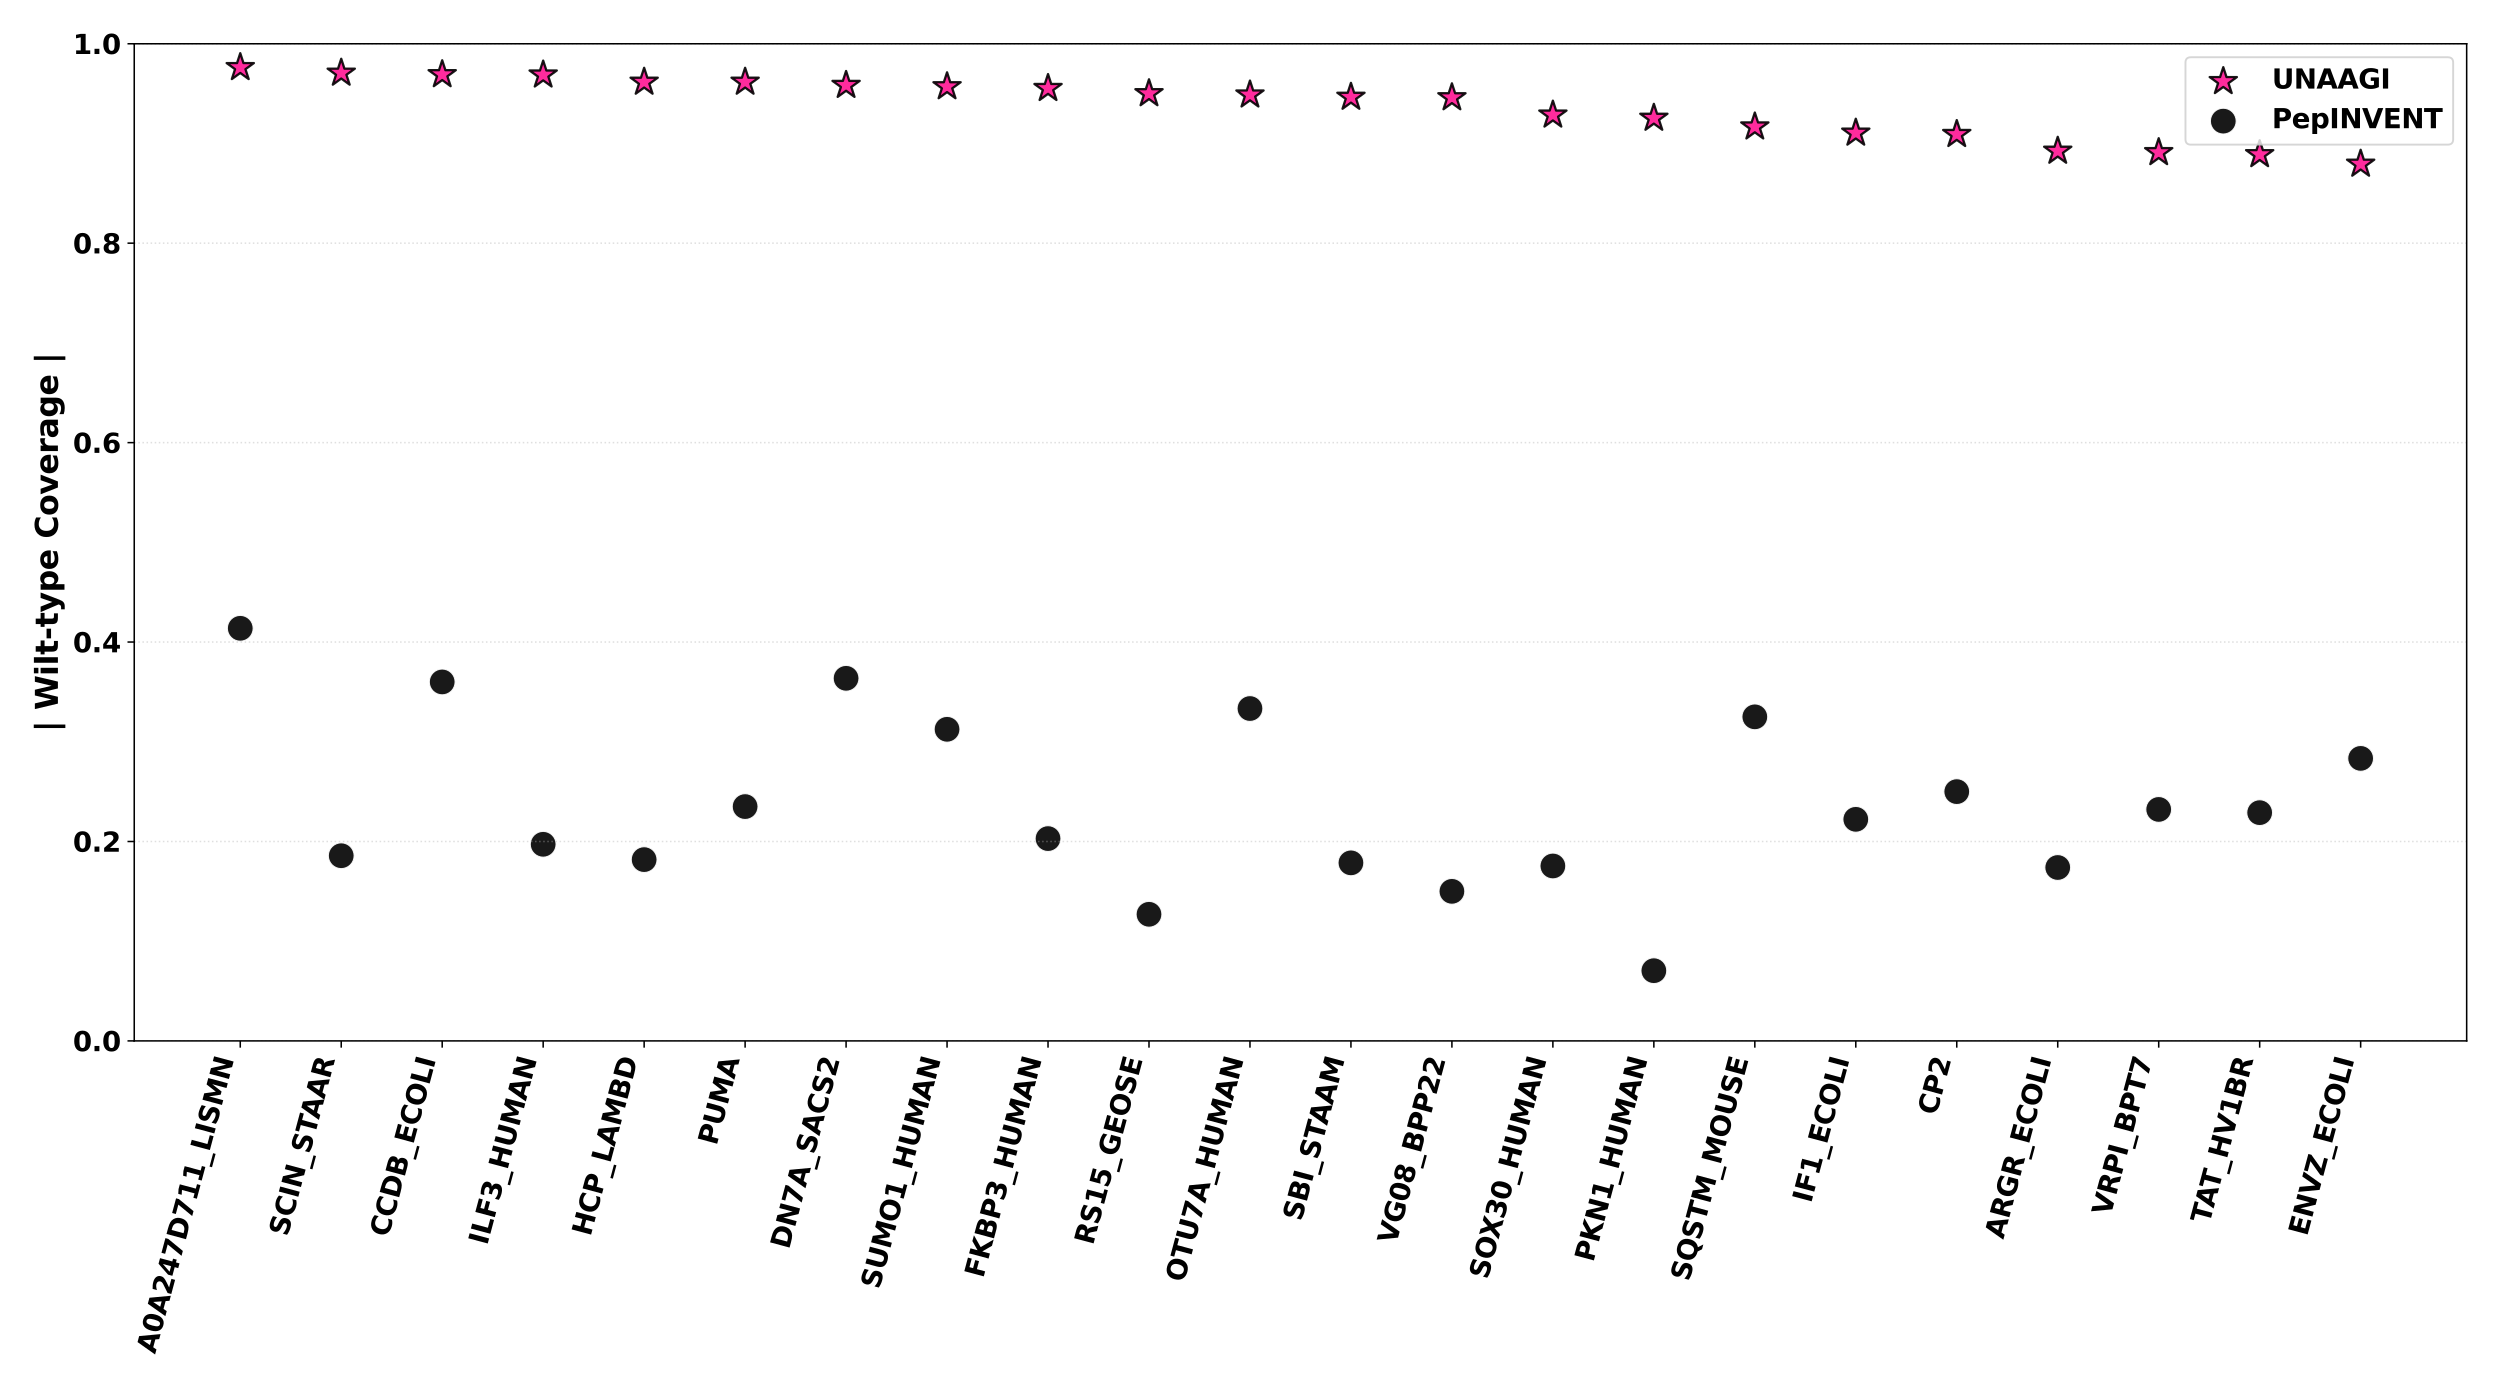 <?xml version="1.0" encoding="utf-8" standalone="no"?>
<!DOCTYPE svg PUBLIC "-//W3C//DTD SVG 1.1//EN"
  "http://www.w3.org/Graphics/SVG/1.1/DTD/svg11.dtd">
<svg xmlns:xlink="http://www.w3.org/1999/xlink" width="1296pt" height="720pt" viewBox="0 0 1296 720" xmlns="http://www.w3.org/2000/svg" version="1.1">
 <defs>
  <style type="text/css">*{stroke-linejoin: round; stroke-linecap: butt}</style>
 </defs>
 <g id="figure_1">
  <g id="patch_1">
   <path d="M 0 720 
L 1296 720 
L 1296 0 
L 0 0 
z
" style="fill: #ffffff"/>
  </g>
  <g id="axes_1">
   <g id="patch_2">
    <path d="M 69.59 539.611 
L 1278.72 539.611 
L 1278.72 22.68 
L 69.59 22.68 
z
" style="fill: #ffffff"/>
   </g>
   <g id="PathCollection_1">
    <defs>
     <path id="m37622f4ada" d="M 0 -7.416 
L -1.665 -2.292 
L -7.053 -2.292 
L -2.694 0.875 
L -4.359 6 
L -0 2.833 
L 4.359 6 
L 2.694 0.875 
L 7.053 -2.292 
L 1.665 -2.292 
z
" style="stroke: #000000; stroke-opacity: 0.9; stroke-width: 1.2"/>
    </defs>
    <g clip-path="url(#p7a9b961010)">
     <use xlink:href="#m37622f4ada" x="124.55" y="34.988" style="fill: #ff1493; fill-opacity: 0.9; stroke: #000000; stroke-opacity: 0.9; stroke-width: 1.2"/>
     <use xlink:href="#m37622f4ada" x="176.894" y="37.884" style="fill: #ff1493; fill-opacity: 0.9; stroke: #000000; stroke-opacity: 0.9; stroke-width: 1.2"/>
     <use xlink:href="#m37622f4ada" x="229.237" y="38.668" style="fill: #ff1493; fill-opacity: 0.9; stroke: #000000; stroke-opacity: 0.9; stroke-width: 1.2"/>
     <use xlink:href="#m37622f4ada" x="281.58" y="38.834" style="fill: #ff1493; fill-opacity: 0.9; stroke: #000000; stroke-opacity: 0.9; stroke-width: 1.2"/>
     <use xlink:href="#m37622f4ada" x="333.924" y="42.562" style="fill: #ff1493; fill-opacity: 0.9; stroke: #000000; stroke-opacity: 0.9; stroke-width: 1.2"/>
     <use xlink:href="#m37622f4ada" x="386.267" y="42.562" style="fill: #ff1493; fill-opacity: 0.9; stroke: #000000; stroke-opacity: 0.9; stroke-width: 1.2"/>
     <use xlink:href="#m37622f4ada" x="438.61" y="44.219" style="fill: #ff1493; fill-opacity: 0.9; stroke: #000000; stroke-opacity: 0.9; stroke-width: 1.2"/>
     <use xlink:href="#m37622f4ada" x="490.953" y="44.914" style="fill: #ff1493; fill-opacity: 0.9; stroke: #000000; stroke-opacity: 0.9; stroke-width: 1.2"/>
     <use xlink:href="#m37622f4ada" x="543.297" y="45.826" style="fill: #ff1493; fill-opacity: 0.9; stroke: #000000; stroke-opacity: 0.9; stroke-width: 1.2"/>
     <use xlink:href="#m37622f4ada" x="595.64" y="48.527" style="fill: #ff1493; fill-opacity: 0.9; stroke: #000000; stroke-opacity: 0.9; stroke-width: 1.2"/>
     <use xlink:href="#m37622f4ada" x="647.983" y="49.189" style="fill: #ff1493; fill-opacity: 0.9; stroke: #000000; stroke-opacity: 0.9; stroke-width: 1.2"/>
     <use xlink:href="#m37622f4ada" x="700.327" y="50.373" style="fill: #ff1493; fill-opacity: 0.9; stroke: #000000; stroke-opacity: 0.9; stroke-width: 1.2"/>
     <use xlink:href="#m37622f4ada" x="752.67" y="50.622" style="fill: #ff1493; fill-opacity: 0.9; stroke: #000000; stroke-opacity: 0.9; stroke-width: 1.2"/>
     <use xlink:href="#m37622f4ada" x="805.013" y="59.604" style="fill: #ff1493; fill-opacity: 0.9; stroke: #000000; stroke-opacity: 0.9; stroke-width: 1.2"/>
     <use xlink:href="#m37622f4ada" x="857.357" y="61.257" style="fill: #ff1493; fill-opacity: 0.9; stroke: #000000; stroke-opacity: 0.9; stroke-width: 1.2"/>
     <use xlink:href="#m37622f4ada" x="909.7" y="65.758" style="fill: #ff1493; fill-opacity: 0.9; stroke: #000000; stroke-opacity: 0.9; stroke-width: 1.2"/>
     <use xlink:href="#m37622f4ada" x="962.043" y="68.972" style="fill: #ff1493; fill-opacity: 0.9; stroke: #000000; stroke-opacity: 0.9; stroke-width: 1.2"/>
     <use xlink:href="#m37622f4ada" x="1014.386" y="69.674" style="fill: #ff1493; fill-opacity: 0.9; stroke: #000000; stroke-opacity: 0.9; stroke-width: 1.2"/>
     <use xlink:href="#m37622f4ada" x="1066.73" y="78.35" style="fill: #ff1493; fill-opacity: 0.9; stroke: #000000; stroke-opacity: 0.9; stroke-width: 1.2"/>
     <use xlink:href="#m37622f4ada" x="1119.073" y="79.073" style="fill: #ff1493; fill-opacity: 0.9; stroke: #000000; stroke-opacity: 0.9; stroke-width: 1.2"/>
     <use xlink:href="#m37622f4ada" x="1171.416" y="80.117" style="fill: #ff1493; fill-opacity: 0.9; stroke: #000000; stroke-opacity: 0.9; stroke-width: 1.2"/>
     <use xlink:href="#m37622f4ada" x="1223.76" y="85.068" style="fill: #ff1493; fill-opacity: 0.9; stroke: #000000; stroke-opacity: 0.9; stroke-width: 1.2"/>
    </g>
   </g>
   <g id="PathCollection_2">
    <defs>
     <path id="ma8bb6b77d0" d="M 0 6.708 
C 1.779 6.708 3.485 6.001 4.743 4.743 
C 6.001 3.485 6.708 1.779 6.708 0 
C 6.708 -1.779 6.001 -3.485 4.743 -4.743 
C 3.485 -6.001 1.779 -6.708 0 -6.708 
C -1.779 -6.708 -3.485 -6.001 -4.743 -4.743 
C -6.001 -3.485 -6.708 -1.779 -6.708 0 
C -6.708 1.779 -6.001 3.485 -4.743 4.743 
C -3.485 6.001 -1.779 6.708 0 6.708 
z
" style="stroke: #ffffff; stroke-opacity: 0.9; stroke-width: 0.6"/>
    </defs>
    <g clip-path="url(#p7a9b961010)">
     <use xlink:href="#ma8bb6b77d0" x="124.55" y="325.709" style="fill-opacity: 0.9; stroke: #ffffff; stroke-opacity: 0.9; stroke-width: 0.6"/>
     <use xlink:href="#ma8bb6b77d0" x="176.894" y="443.61" style="fill-opacity: 0.9; stroke: #ffffff; stroke-opacity: 0.9; stroke-width: 0.6"/>
     <use xlink:href="#ma8bb6b77d0" x="229.237" y="353.516" style="fill-opacity: 0.9; stroke: #ffffff; stroke-opacity: 0.9; stroke-width: 0.6"/>
     <use xlink:href="#ma8bb6b77d0" x="281.58" y="437.681" style="fill-opacity: 0.9; stroke: #ffffff; stroke-opacity: 0.9; stroke-width: 0.6"/>
     <use xlink:href="#ma8bb6b77d0" x="333.924" y="445.624" style="fill-opacity: 0.9; stroke: #ffffff; stroke-opacity: 0.9; stroke-width: 0.6"/>
     <use xlink:href="#ma8bb6b77d0" x="386.267" y="418.132" style="fill-opacity: 0.9; stroke: #ffffff; stroke-opacity: 0.9; stroke-width: 0.6"/>
     <use xlink:href="#ma8bb6b77d0" x="438.61" y="351.636" style="fill-opacity: 0.9; stroke: #ffffff; stroke-opacity: 0.9; stroke-width: 0.6"/>
     <use xlink:href="#ma8bb6b77d0" x="490.953" y="378.07" style="fill-opacity: 0.9; stroke: #ffffff; stroke-opacity: 0.9; stroke-width: 0.6"/>
     <use xlink:href="#ma8bb6b77d0" x="543.297" y="434.727" style="fill-opacity: 0.9; stroke: #ffffff; stroke-opacity: 0.9; stroke-width: 0.6"/>
     <use xlink:href="#ma8bb6b77d0" x="595.64" y="473.969" style="fill-opacity: 0.9; stroke: #ffffff; stroke-opacity: 0.9; stroke-width: 0.6"/>
     <use xlink:href="#ma8bb6b77d0" x="647.983" y="367.301" style="fill-opacity: 0.9; stroke: #ffffff; stroke-opacity: 0.9; stroke-width: 0.6"/>
     <use xlink:href="#ma8bb6b77d0" x="700.327" y="447.302" style="fill-opacity: 0.9; stroke: #ffffff; stroke-opacity: 0.9; stroke-width: 0.6"/>
     <use xlink:href="#ma8bb6b77d0" x="752.67" y="462.072" style="fill-opacity: 0.9; stroke: #ffffff; stroke-opacity: 0.9; stroke-width: 0.6"/>
     <use xlink:href="#ma8bb6b77d0" x="805.013" y="448.922" style="fill-opacity: 0.9; stroke: #ffffff; stroke-opacity: 0.9; stroke-width: 0.6"/>
     <use xlink:href="#ma8bb6b77d0" x="857.357" y="503.208" style="fill-opacity: 0.9; stroke: #ffffff; stroke-opacity: 0.9; stroke-width: 0.6"/>
     <use xlink:href="#ma8bb6b77d0" x="909.7" y="371.609" style="fill-opacity: 0.9; stroke: #ffffff; stroke-opacity: 0.9; stroke-width: 0.6"/>
     <use xlink:href="#ma8bb6b77d0" x="962.043" y="424.738" style="fill-opacity: 0.9; stroke: #ffffff; stroke-opacity: 0.9; stroke-width: 0.6"/>
     <use xlink:href="#ma8bb6b77d0" x="1014.386" y="410.379" style="fill-opacity: 0.9; stroke: #ffffff; stroke-opacity: 0.9; stroke-width: 0.6"/>
     <use xlink:href="#ma8bb6b77d0" x="1066.73" y="449.71" style="fill-opacity: 0.9; stroke: #ffffff; stroke-opacity: 0.9; stroke-width: 0.6"/>
     <use xlink:href="#ma8bb6b77d0" x="1119.073" y="419.609" style="fill-opacity: 0.9; stroke: #ffffff; stroke-opacity: 0.9; stroke-width: 0.6"/>
     <use xlink:href="#ma8bb6b77d0" x="1171.416" y="421.278" style="fill-opacity: 0.9; stroke: #ffffff; stroke-opacity: 0.9; stroke-width: 0.6"/>
     <use xlink:href="#ma8bb6b77d0" x="1223.76" y="393.147" style="fill-opacity: 0.9; stroke: #ffffff; stroke-opacity: 0.9; stroke-width: 0.6"/>
    </g>
   </g>
   <g id="matplotlib.axis_1">
    <g id="xtick_1">
     <g id="line2d_1">
      <defs>
       <path id="m81fc57ce80" d="M 0 0 
L 0 3.5 
" style="stroke: #000000; stroke-width: 0.8"/>
      </defs>
      <g>
       <use xlink:href="#m81fc57ce80" x="124.55" y="539.611" style="stroke: #000000; stroke-width: 0.8"/>
      </g>
     </g>
     <g id="text_1">
      <!-- A0A247D711_LISMN -->
      <g transform="translate(80.381 702.243) rotate(-75) scale(0.14 -0.14)">
       <defs>
        <path id="DejaVuSans-Bold-41" d="M 3419 850 
L 1538 850 
L 1241 0 
L 31 0 
L 1759 4666 
L 3194 4666 
L 4922 0 
L 3713 0 
L 3419 850 
z
M 1838 1716 
L 3116 1716 
L 2478 3572 
L 1838 1716 
z
" transform="scale(0.016)"/>
        <path id="DejaVuSans-Bold-30" d="M 2944 2338 
Q 2944 3213 2780 3570 
Q 2616 3928 2228 3928 
Q 1841 3928 1675 3570 
Q 1509 3213 1509 2338 
Q 1509 1453 1675 1090 
Q 1841 728 2228 728 
Q 2613 728 2778 1090 
Q 2944 1453 2944 2338 
z
M 4147 2328 
Q 4147 1169 3647 539 
Q 3147 -91 2228 -91 
Q 1306 -91 806 539 
Q 306 1169 306 2328 
Q 306 3491 806 4120 
Q 1306 4750 2228 4750 
Q 3147 4750 3647 4120 
Q 4147 3491 4147 2328 
z
" transform="scale(0.016)"/>
        <path id="DejaVuSans-Bold-32" d="M 1844 884 
L 3897 884 
L 3897 0 
L 506 0 
L 506 884 
L 2209 2388 
Q 2438 2594 2547 2791 
Q 2656 2988 2656 3200 
Q 2656 3528 2436 3728 
Q 2216 3928 1850 3928 
Q 1569 3928 1234 3808 
Q 900 3688 519 3450 
L 519 4475 
Q 925 4609 1322 4679 
Q 1719 4750 2100 4750 
Q 2938 4750 3402 4381 
Q 3866 4013 3866 3353 
Q 3866 2972 3669 2642 
Q 3472 2313 2841 1759 
L 1844 884 
z
" transform="scale(0.016)"/>
        <path id="DejaVuSans-Bold-34" d="M 2356 3675 
L 1038 1722 
L 2356 1722 
L 2356 3675 
z
M 2156 4666 
L 3494 4666 
L 3494 1722 
L 4159 1722 
L 4159 850 
L 3494 850 
L 3494 0 
L 2356 0 
L 2356 850 
L 288 850 
L 288 1881 
L 2156 4666 
z
" transform="scale(0.016)"/>
        <path id="DejaVuSans-Bold-37" d="M 428 4666 
L 3944 4666 
L 3944 3988 
L 2125 0 
L 953 0 
L 2675 3781 
L 428 3781 
L 428 4666 
z
" transform="scale(0.016)"/>
        <path id="DejaVuSans-Bold-44" d="M 1791 3756 
L 1791 909 
L 2222 909 
Q 2959 909 3348 1275 
Q 3738 1641 3738 2338 
Q 3738 3031 3350 3393 
Q 2963 3756 2222 3756 
L 1791 3756 
z
M 588 4666 
L 1856 4666 
Q 2919 4666 3439 4514 
Q 3959 4363 4331 4000 
Q 4659 3684 4818 3271 
Q 4978 2859 4978 2338 
Q 4978 1809 4818 1395 
Q 4659 981 4331 666 
Q 3956 303 3431 151 
Q 2906 0 1856 0 
L 588 0 
L 588 4666 
z
" transform="scale(0.016)"/>
        <path id="DejaVuSans-Bold-31" d="M 750 831 
L 1813 831 
L 1813 3847 
L 722 3622 
L 722 4441 
L 1806 4666 
L 2950 4666 
L 2950 831 
L 4013 831 
L 4013 0 
L 750 0 
L 750 831 
z
" transform="scale(0.016)"/>
        <path id="DejaVuSans-Bold-5f" d="M 3200 -916 
L 3200 -1509 
L 0 -1509 
L 0 -916 
L 3200 -916 
z
" transform="scale(0.016)"/>
        <path id="DejaVuSans-Bold-4c" d="M 588 4666 
L 1791 4666 
L 1791 909 
L 3903 909 
L 3903 0 
L 588 0 
L 588 4666 
z
" transform="scale(0.016)"/>
        <path id="DejaVuSans-Bold-49" d="M 588 4666 
L 1791 4666 
L 1791 0 
L 588 0 
L 588 4666 
z
" transform="scale(0.016)"/>
        <path id="DejaVuSans-Bold-53" d="M 3834 4519 
L 3834 3531 
Q 3450 3703 3084 3790 
Q 2719 3878 2394 3878 
Q 1963 3878 1756 3759 
Q 1550 3641 1550 3391 
Q 1550 3203 1689 3098 
Q 1828 2994 2194 2919 
L 2706 2816 
Q 3484 2659 3812 2340 
Q 4141 2022 4141 1434 
Q 4141 663 3683 286 
Q 3225 -91 2284 -91 
Q 1841 -91 1394 -6 
Q 947 78 500 244 
L 500 1259 
Q 947 1022 1364 901 
Q 1781 781 2169 781 
Q 2563 781 2772 912 
Q 2981 1044 2981 1288 
Q 2981 1506 2839 1625 
Q 2697 1744 2272 1838 
L 1806 1941 
Q 1106 2091 782 2419 
Q 459 2747 459 3303 
Q 459 4000 909 4375 
Q 1359 4750 2203 4750 
Q 2588 4750 2994 4692 
Q 3400 4634 3834 4519 
z
" transform="scale(0.016)"/>
        <path id="DejaVuSans-Bold-4d" d="M 588 4666 
L 2119 4666 
L 3181 2169 
L 4250 4666 
L 5778 4666 
L 5778 0 
L 4641 0 
L 4641 3413 
L 3566 897 
L 2803 897 
L 1728 3413 
L 1728 0 
L 588 0 
L 588 4666 
z
" transform="scale(0.016)"/>
        <path id="DejaVuSans-Bold-4e" d="M 588 4666 
L 1931 4666 
L 3628 1466 
L 3628 4666 
L 4769 4666 
L 4769 0 
L 3425 0 
L 1728 3200 
L 1728 0 
L 588 0 
L 588 4666 
z
" transform="scale(0.016)"/>
       </defs>
       <use xlink:href="#DejaVuSans-Bold-41"/>
       <use xlink:href="#DejaVuSans-Bold-30" x="77.393"/>
       <use xlink:href="#DejaVuSans-Bold-41" x="146.973"/>
       <use xlink:href="#DejaVuSans-Bold-32" x="224.365"/>
       <use xlink:href="#DejaVuSans-Bold-34" x="293.945"/>
       <use xlink:href="#DejaVuSans-Bold-37" x="363.525"/>
       <use xlink:href="#DejaVuSans-Bold-44" x="433.105"/>
       <use xlink:href="#DejaVuSans-Bold-37" x="516.113"/>
       <use xlink:href="#DejaVuSans-Bold-31" x="585.693"/>
       <use xlink:href="#DejaVuSans-Bold-31" x="655.273"/>
       <use xlink:href="#DejaVuSans-Bold-5f" x="724.854"/>
       <use xlink:href="#DejaVuSans-Bold-4c" x="774.854"/>
       <use xlink:href="#DejaVuSans-Bold-49" x="838.574"/>
       <use xlink:href="#DejaVuSans-Bold-53" x="875.781"/>
       <use xlink:href="#DejaVuSans-Bold-4d" x="947.803"/>
       <use xlink:href="#DejaVuSans-Bold-4e" x="1047.314"/>
      </g>
     </g>
    </g>
    <g id="xtick_2">
     <g id="line2d_2">
      <g>
       <use xlink:href="#m81fc57ce80" x="176.894" y="539.611" style="stroke: #000000; stroke-width: 0.8"/>
      </g>
     </g>
     <g id="text_2">
      <!-- SCIN_STAAR -->
      <g transform="translate(149.045 641.333) rotate(-75) scale(0.14 -0.14)">
       <defs>
        <path id="DejaVuSans-Bold-43" d="M 4288 256 
Q 3956 84 3597 -3 
Q 3238 -91 2847 -91 
Q 1681 -91 1000 561 
Q 319 1213 319 2328 
Q 319 3447 1000 4098 
Q 1681 4750 2847 4750 
Q 3238 4750 3597 4662 
Q 3956 4575 4288 4403 
L 4288 3438 
Q 3953 3666 3628 3772 
Q 3303 3878 2944 3878 
Q 2300 3878 1931 3465 
Q 1563 3053 1563 2328 
Q 1563 1606 1931 1193 
Q 2300 781 2944 781 
Q 3303 781 3628 887 
Q 3953 994 4288 1222 
L 4288 256 
z
" transform="scale(0.016)"/>
        <path id="DejaVuSans-Bold-54" d="M 31 4666 
L 4331 4666 
L 4331 3756 
L 2784 3756 
L 2784 0 
L 1581 0 
L 1581 3756 
L 31 3756 
L 31 4666 
z
" transform="scale(0.016)"/>
        <path id="DejaVuSans-Bold-52" d="M 2297 2597 
Q 2675 2597 2839 2737 
Q 3003 2878 3003 3200 
Q 3003 3519 2839 3656 
Q 2675 3794 2297 3794 
L 1791 3794 
L 1791 2597 
L 2297 2597 
z
M 1791 1766 
L 1791 0 
L 588 0 
L 588 4666 
L 2425 4666 
Q 3347 4666 3776 4356 
Q 4206 4047 4206 3378 
Q 4206 2916 3982 2619 
Q 3759 2322 3309 2181 
Q 3556 2125 3751 1926 
Q 3947 1728 4147 1325 
L 4800 0 
L 3519 0 
L 2950 1159 
Q 2778 1509 2601 1637 
Q 2425 1766 2131 1766 
L 1791 1766 
z
" transform="scale(0.016)"/>
       </defs>
       <use xlink:href="#DejaVuSans-Bold-53"/>
       <use xlink:href="#DejaVuSans-Bold-43" x="72.021"/>
       <use xlink:href="#DejaVuSans-Bold-49" x="145.41"/>
       <use xlink:href="#DejaVuSans-Bold-4e" x="182.617"/>
       <use xlink:href="#DejaVuSans-Bold-5f" x="266.309"/>
       <use xlink:href="#DejaVuSans-Bold-53" x="316.309"/>
       <use xlink:href="#DejaVuSans-Bold-54" x="388.33"/>
       <use xlink:href="#DejaVuSans-Bold-41" x="448.793"/>
       <use xlink:href="#DejaVuSans-Bold-41" x="526.186"/>
       <use xlink:href="#DejaVuSans-Bold-52" x="603.578"/>
      </g>
     </g>
    </g>
    <g id="xtick_3">
     <g id="line2d_3">
      <g>
       <use xlink:href="#m81fc57ce80" x="229.237" y="539.611" style="stroke: #000000; stroke-width: 0.8"/>
      </g>
     </g>
     <g id="text_3">
      <!-- CCDB_ECOLI -->
      <g transform="translate(201.277 641.751) rotate(-75) scale(0.14 -0.14)">
       <defs>
        <path id="DejaVuSans-Bold-42" d="M 2456 2859 
Q 2741 2859 2887 2984 
Q 3034 3109 3034 3353 
Q 3034 3594 2887 3720 
Q 2741 3847 2456 3847 
L 1791 3847 
L 1791 2859 
L 2456 2859 
z
M 2497 819 
Q 2859 819 3042 972 
Q 3225 1125 3225 1434 
Q 3225 1738 3044 1889 
Q 2863 2041 2497 2041 
L 1791 2041 
L 1791 819 
L 2497 819 
z
M 3616 2497 
Q 4003 2384 4215 2081 
Q 4428 1778 4428 1338 
Q 4428 663 3972 331 
Q 3516 0 2584 0 
L 588 0 
L 588 4666 
L 2394 4666 
Q 3366 4666 3802 4372 
Q 4238 4078 4238 3431 
Q 4238 3091 4078 2852 
Q 3919 2613 3616 2497 
z
" transform="scale(0.016)"/>
        <path id="DejaVuSans-Bold-45" d="M 588 4666 
L 3834 4666 
L 3834 3756 
L 1791 3756 
L 1791 2888 
L 3713 2888 
L 3713 1978 
L 1791 1978 
L 1791 909 
L 3903 909 
L 3903 0 
L 588 0 
L 588 4666 
z
" transform="scale(0.016)"/>
        <path id="DejaVuSans-Bold-4f" d="M 2719 3878 
Q 2169 3878 1866 3472 
Q 1563 3066 1563 2328 
Q 1563 1594 1866 1187 
Q 2169 781 2719 781 
Q 3272 781 3575 1187 
Q 3878 1594 3878 2328 
Q 3878 3066 3575 3472 
Q 3272 3878 2719 3878 
z
M 2719 4750 
Q 3844 4750 4481 4106 
Q 5119 3463 5119 2328 
Q 5119 1197 4481 553 
Q 3844 -91 2719 -91 
Q 1597 -91 958 553 
Q 319 1197 319 2328 
Q 319 3463 958 4106 
Q 1597 4750 2719 4750 
z
" transform="scale(0.016)"/>
       </defs>
       <use xlink:href="#DejaVuSans-Bold-43"/>
       <use xlink:href="#DejaVuSans-Bold-43" x="73.389"/>
       <use xlink:href="#DejaVuSans-Bold-44" x="146.777"/>
       <use xlink:href="#DejaVuSans-Bold-42" x="229.785"/>
       <use xlink:href="#DejaVuSans-Bold-5f" x="306.006"/>
       <use xlink:href="#DejaVuSans-Bold-45" x="356.006"/>
       <use xlink:href="#DejaVuSans-Bold-43" x="424.316"/>
       <use xlink:href="#DejaVuSans-Bold-4f" x="497.705"/>
       <use xlink:href="#DejaVuSans-Bold-4c" x="582.715"/>
       <use xlink:href="#DejaVuSans-Bold-49" x="646.436"/>
      </g>
     </g>
    </g>
    <g id="xtick_4">
     <g id="line2d_4">
      <g>
       <use xlink:href="#m81fc57ce80" x="281.58" y="539.611" style="stroke: #000000; stroke-width: 0.8"/>
      </g>
     </g>
     <g id="text_4">
      <!-- ILF3_HUMAN -->
      <g transform="translate(252.51 645.895) rotate(-75) scale(0.14 -0.14)">
       <defs>
        <path id="DejaVuSans-Bold-46" d="M 588 4666 
L 3834 4666 
L 3834 3756 
L 1791 3756 
L 1791 2888 
L 3713 2888 
L 3713 1978 
L 1791 1978 
L 1791 0 
L 588 0 
L 588 4666 
z
" transform="scale(0.016)"/>
        <path id="DejaVuSans-Bold-33" d="M 2981 2516 
Q 3453 2394 3698 2092 
Q 3944 1791 3944 1325 
Q 3944 631 3412 270 
Q 2881 -91 1863 -91 
Q 1503 -91 1142 -33 
Q 781 25 428 141 
L 428 1069 
Q 766 900 1098 814 
Q 1431 728 1753 728 
Q 2231 728 2486 893 
Q 2741 1059 2741 1369 
Q 2741 1688 2480 1852 
Q 2219 2016 1709 2016 
L 1228 2016 
L 1228 2791 
L 1734 2791 
Q 2188 2791 2409 2933 
Q 2631 3075 2631 3366 
Q 2631 3634 2415 3781 
Q 2200 3928 1806 3928 
Q 1516 3928 1219 3862 
Q 922 3797 628 3669 
L 628 4550 
Q 984 4650 1334 4700 
Q 1684 4750 2022 4750 
Q 2931 4750 3382 4451 
Q 3834 4153 3834 3553 
Q 3834 3144 3618 2883 
Q 3403 2622 2981 2516 
z
" transform="scale(0.016)"/>
        <path id="DejaVuSans-Bold-48" d="M 588 4666 
L 1791 4666 
L 1791 2888 
L 3566 2888 
L 3566 4666 
L 4769 4666 
L 4769 0 
L 3566 0 
L 3566 1978 
L 1791 1978 
L 1791 0 
L 588 0 
L 588 4666 
z
" transform="scale(0.016)"/>
        <path id="DejaVuSans-Bold-55" d="M 588 4666 
L 1791 4666 
L 1791 1869 
Q 1791 1291 1980 1042 
Q 2169 794 2597 794 
Q 3028 794 3217 1042 
Q 3406 1291 3406 1869 
L 3406 4666 
L 4609 4666 
L 4609 1869 
Q 4609 878 4112 393 
Q 3616 -91 2597 -91 
Q 1581 -91 1084 393 
Q 588 878 588 1869 
L 588 4666 
z
" transform="scale(0.016)"/>
       </defs>
       <use xlink:href="#DejaVuSans-Bold-49"/>
       <use xlink:href="#DejaVuSans-Bold-4c" x="37.207"/>
       <use xlink:href="#DejaVuSans-Bold-46" x="100.928"/>
       <use xlink:href="#DejaVuSans-Bold-33" x="169.238"/>
       <use xlink:href="#DejaVuSans-Bold-5f" x="238.818"/>
       <use xlink:href="#DejaVuSans-Bold-48" x="288.818"/>
       <use xlink:href="#DejaVuSans-Bold-55" x="372.51"/>
       <use xlink:href="#DejaVuSans-Bold-4d" x="453.711"/>
       <use xlink:href="#DejaVuSans-Bold-41" x="553.223"/>
       <use xlink:href="#DejaVuSans-Bold-4e" x="630.615"/>
      </g>
     </g>
    </g>
    <g id="xtick_5">
     <g id="line2d_5">
      <g>
       <use xlink:href="#m81fc57ce80" x="333.924" y="539.611" style="stroke: #000000; stroke-width: 0.8"/>
      </g>
     </g>
     <g id="text_5">
      <!-- HCP_LAMBD -->
      <g transform="translate(306.087 641.288) rotate(-75) scale(0.14 -0.14)">
       <defs>
        <path id="DejaVuSans-Bold-50" d="M 588 4666 
L 2584 4666 
Q 3475 4666 3951 4270 
Q 4428 3875 4428 3144 
Q 4428 2409 3951 2014 
Q 3475 1619 2584 1619 
L 1791 1619 
L 1791 0 
L 588 0 
L 588 4666 
z
M 1791 3794 
L 1791 2491 
L 2456 2491 
Q 2806 2491 2997 2661 
Q 3188 2831 3188 3144 
Q 3188 3456 2997 3625 
Q 2806 3794 2456 3794 
L 1791 3794 
z
" transform="scale(0.016)"/>
       </defs>
       <use xlink:href="#DejaVuSans-Bold-48"/>
       <use xlink:href="#DejaVuSans-Bold-43" x="83.691"/>
       <use xlink:href="#DejaVuSans-Bold-50" x="157.08"/>
       <use xlink:href="#DejaVuSans-Bold-5f" x="230.371"/>
       <use xlink:href="#DejaVuSans-Bold-4c" x="280.371"/>
       <use xlink:href="#DejaVuSans-Bold-41" x="344.092"/>
       <use xlink:href="#DejaVuSans-Bold-4d" x="421.484"/>
       <use xlink:href="#DejaVuSans-Bold-42" x="520.996"/>
       <use xlink:href="#DejaVuSans-Bold-44" x="597.217"/>
      </g>
     </g>
    </g>
    <g id="xtick_6">
     <g id="line2d_6">
      <g>
       <use xlink:href="#m81fc57ce80" x="386.267" y="539.611" style="stroke: #000000; stroke-width: 0.8"/>
      </g>
     </g>
     <g id="text_6">
      <!-- PUMA -->
      <g transform="translate(371.446 594.181) rotate(-75) scale(0.14 -0.14)">
       <use xlink:href="#DejaVuSans-Bold-50"/>
       <use xlink:href="#DejaVuSans-Bold-55" x="73.291"/>
       <use xlink:href="#DejaVuSans-Bold-4d" x="154.492"/>
       <use xlink:href="#DejaVuSans-Bold-41" x="254.004"/>
      </g>
     </g>
    </g>
    <g id="xtick_7">
     <g id="line2d_7">
      <g>
       <use xlink:href="#m81fc57ce80" x="438.61" y="539.611" style="stroke: #000000; stroke-width: 0.8"/>
      </g>
     </g>
     <g id="text_7">
      <!-- DN7A_SACS2 -->
      <g transform="translate(408.973 648.01) rotate(-75) scale(0.14 -0.14)">
       <use xlink:href="#DejaVuSans-Bold-44"/>
       <use xlink:href="#DejaVuSans-Bold-4e" x="83.008"/>
       <use xlink:href="#DejaVuSans-Bold-37" x="166.699"/>
       <use xlink:href="#DejaVuSans-Bold-41" x="236.279"/>
       <use xlink:href="#DejaVuSans-Bold-5f" x="313.672"/>
       <use xlink:href="#DejaVuSans-Bold-53" x="363.672"/>
       <use xlink:href="#DejaVuSans-Bold-41" x="435.693"/>
       <use xlink:href="#DejaVuSans-Bold-43" x="513.086"/>
       <use xlink:href="#DejaVuSans-Bold-53" x="588.35"/>
       <use xlink:href="#DejaVuSans-Bold-32" x="660.371"/>
      </g>
     </g>
    </g>
    <g id="xtick_8">
     <g id="line2d_8">
      <g>
       <use xlink:href="#m81fc57ce80" x="490.953" y="539.611" style="stroke: #000000; stroke-width: 0.8"/>
      </g>
     </g>
     <g id="text_8">
      <!-- SUMO1_HUMAN -->
      <g transform="translate(455.777 668.683) rotate(-75) scale(0.14 -0.14)">
       <use xlink:href="#DejaVuSans-Bold-53"/>
       <use xlink:href="#DejaVuSans-Bold-55" x="72.021"/>
       <use xlink:href="#DejaVuSans-Bold-4d" x="153.223"/>
       <use xlink:href="#DejaVuSans-Bold-4f" x="252.734"/>
       <use xlink:href="#DejaVuSans-Bold-31" x="337.744"/>
       <use xlink:href="#DejaVuSans-Bold-5f" x="407.324"/>
       <use xlink:href="#DejaVuSans-Bold-48" x="457.324"/>
       <use xlink:href="#DejaVuSans-Bold-55" x="541.016"/>
       <use xlink:href="#DejaVuSans-Bold-4d" x="622.217"/>
       <use xlink:href="#DejaVuSans-Bold-41" x="721.729"/>
       <use xlink:href="#DejaVuSans-Bold-4e" x="799.121"/>
      </g>
     </g>
    </g>
    <g id="xtick_9">
     <g id="line2d_9">
      <g>
       <use xlink:href="#m81fc57ce80" x="543.297" y="539.611" style="stroke: #000000; stroke-width: 0.8"/>
      </g>
     </g>
     <g id="text_9">
      <!-- FKBP3_HUMAN -->
      <g transform="translate(509.658 662.944) rotate(-75) scale(0.14 -0.14)">
       <defs>
        <path id="DejaVuSans-Bold-4b" d="M 588 4666 
L 1791 4666 
L 1791 2963 
L 3525 4666 
L 4922 4666 
L 2675 2456 
L 5153 0 
L 3647 0 
L 1791 1838 
L 1791 0 
L 588 0 
L 588 4666 
z
" transform="scale(0.016)"/>
       </defs>
       <use xlink:href="#DejaVuSans-Bold-46"/>
       <use xlink:href="#DejaVuSans-Bold-4b" x="68.311"/>
       <use xlink:href="#DejaVuSans-Bold-42" x="145.801"/>
       <use xlink:href="#DejaVuSans-Bold-50" x="222.021"/>
       <use xlink:href="#DejaVuSans-Bold-33" x="295.312"/>
       <use xlink:href="#DejaVuSans-Bold-5f" x="364.893"/>
       <use xlink:href="#DejaVuSans-Bold-48" x="414.893"/>
       <use xlink:href="#DejaVuSans-Bold-55" x="498.584"/>
       <use xlink:href="#DejaVuSans-Bold-4d" x="579.785"/>
       <use xlink:href="#DejaVuSans-Bold-41" x="679.297"/>
       <use xlink:href="#DejaVuSans-Bold-4e" x="756.689"/>
      </g>
     </g>
    </g>
    <g id="xtick_10">
     <g id="line2d_10">
      <g>
       <use xlink:href="#m81fc57ce80" x="595.64" y="539.611" style="stroke: #000000; stroke-width: 0.8"/>
      </g>
     </g>
     <g id="text_10">
      <!-- RS15_GEOSE -->
      <g transform="translate(566.583 645.842) rotate(-75) scale(0.14 -0.14)">
       <defs>
        <path id="DejaVuSans-Bold-35" d="M 678 4666 
L 3669 4666 
L 3669 3781 
L 1638 3781 
L 1638 3059 
Q 1775 3097 1914 3117 
Q 2053 3138 2203 3138 
Q 3056 3138 3531 2711 
Q 4006 2284 4006 1522 
Q 4006 766 3489 337 
Q 2972 -91 2053 -91 
Q 1656 -91 1267 -14 
Q 878 63 494 219 
L 494 1166 
Q 875 947 1217 837 
Q 1559 728 1863 728 
Q 2300 728 2551 942 
Q 2803 1156 2803 1522 
Q 2803 1891 2551 2103 
Q 2300 2316 1863 2316 
Q 1603 2316 1309 2248 
Q 1016 2181 678 2041 
L 678 4666 
z
" transform="scale(0.016)"/>
        <path id="DejaVuSans-Bold-47" d="M 4781 347 
Q 4331 128 3847 18 
Q 3363 -91 2847 -91 
Q 1681 -91 1000 561 
Q 319 1213 319 2328 
Q 319 3456 1012 4103 
Q 1706 4750 2913 4750 
Q 3378 4750 3804 4662 
Q 4231 4575 4609 4403 
L 4609 3438 
Q 4219 3659 3833 3768 
Q 3447 3878 3059 3878 
Q 2341 3878 1952 3476 
Q 1563 3075 1563 2328 
Q 1563 1588 1938 1184 
Q 2313 781 3003 781 
Q 3191 781 3352 804 
Q 3513 828 3641 878 
L 3641 1784 
L 2906 1784 
L 2906 2591 
L 4781 2591 
L 4781 347 
z
" transform="scale(0.016)"/>
       </defs>
       <use xlink:href="#DejaVuSans-Bold-52"/>
       <use xlink:href="#DejaVuSans-Bold-53" x="77.002"/>
       <use xlink:href="#DejaVuSans-Bold-31" x="149.023"/>
       <use xlink:href="#DejaVuSans-Bold-35" x="218.604"/>
       <use xlink:href="#DejaVuSans-Bold-5f" x="288.184"/>
       <use xlink:href="#DejaVuSans-Bold-47" x="338.184"/>
       <use xlink:href="#DejaVuSans-Bold-45" x="420.264"/>
       <use xlink:href="#DejaVuSans-Bold-4f" x="488.574"/>
       <use xlink:href="#DejaVuSans-Bold-53" x="573.584"/>
       <use xlink:href="#DejaVuSans-Bold-45" x="645.605"/>
      </g>
     </g>
    </g>
    <g id="xtick_11">
     <g id="line2d_11">
      <g>
       <use xlink:href="#m81fc57ce80" x="647.983" y="539.611" style="stroke: #000000; stroke-width: 0.8"/>
      </g>
     </g>
     <g id="text_11">
      <!-- OTU7A_HUMAN -->
      <g transform="translate(613.746 665.178) rotate(-75) scale(0.14 -0.14)">
       <use xlink:href="#DejaVuSans-Bold-4f"/>
       <use xlink:href="#DejaVuSans-Bold-54" x="85.01"/>
       <use xlink:href="#DejaVuSans-Bold-55" x="153.223"/>
       <use xlink:href="#DejaVuSans-Bold-37" x="234.424"/>
       <use xlink:href="#DejaVuSans-Bold-41" x="304.004"/>
       <use xlink:href="#DejaVuSans-Bold-5f" x="381.396"/>
       <use xlink:href="#DejaVuSans-Bold-48" x="431.396"/>
       <use xlink:href="#DejaVuSans-Bold-55" x="515.088"/>
       <use xlink:href="#DejaVuSans-Bold-4d" x="596.289"/>
       <use xlink:href="#DejaVuSans-Bold-41" x="695.801"/>
       <use xlink:href="#DejaVuSans-Bold-4e" x="773.193"/>
      </g>
     </g>
    </g>
    <g id="xtick_12">
     <g id="line2d_12">
      <g>
       <use xlink:href="#m81fc57ce80" x="700.327" y="539.611" style="stroke: #000000; stroke-width: 0.8"/>
      </g>
     </g>
     <g id="text_12">
      <!-- SBI_STAAM -->
      <g transform="translate(674.592 633.443) rotate(-75) scale(0.14 -0.14)">
       <use xlink:href="#DejaVuSans-Bold-53"/>
       <use xlink:href="#DejaVuSans-Bold-42" x="72.021"/>
       <use xlink:href="#DejaVuSans-Bold-49" x="148.242"/>
       <use xlink:href="#DejaVuSans-Bold-5f" x="185.449"/>
       <use xlink:href="#DejaVuSans-Bold-53" x="235.449"/>
       <use xlink:href="#DejaVuSans-Bold-54" x="307.471"/>
       <use xlink:href="#DejaVuSans-Bold-41" x="367.934"/>
       <use xlink:href="#DejaVuSans-Bold-41" x="445.326"/>
       <use xlink:href="#DejaVuSans-Bold-4d" x="522.719"/>
      </g>
     </g>
    </g>
    <g id="xtick_13">
     <g id="line2d_13">
      <g>
       <use xlink:href="#m81fc57ce80" x="752.67" y="539.611" style="stroke: #000000; stroke-width: 0.8"/>
      </g>
     </g>
     <g id="text_13">
      <!-- VG08_BPP22 -->
      <g transform="translate(723.733 645.394) rotate(-75) scale(0.14 -0.14)">
       <defs>
        <path id="DejaVuSans-Bold-56" d="M 31 4666 
L 1241 4666 
L 2478 1222 
L 3713 4666 
L 4922 4666 
L 3194 0 
L 1759 0 
L 31 4666 
z
" transform="scale(0.016)"/>
        <path id="DejaVuSans-Bold-38" d="M 2228 2088 
Q 1891 2088 1709 1903 
Q 1528 1719 1528 1375 
Q 1528 1031 1709 848 
Q 1891 666 2228 666 
Q 2563 666 2741 848 
Q 2919 1031 2919 1375 
Q 2919 1722 2741 1905 
Q 2563 2088 2228 2088 
z
M 1350 2484 
Q 925 2613 709 2878 
Q 494 3144 494 3541 
Q 494 4131 934 4440 
Q 1375 4750 2228 4750 
Q 3075 4750 3515 4442 
Q 3956 4134 3956 3541 
Q 3956 3144 3739 2878 
Q 3522 2613 3097 2484 
Q 3572 2353 3814 2058 
Q 4056 1763 4056 1313 
Q 4056 619 3595 264 
Q 3134 -91 2228 -91 
Q 1319 -91 855 264 
Q 391 619 391 1313 
Q 391 1763 633 2058 
Q 875 2353 1350 2484 
z
M 1631 3419 
Q 1631 3141 1786 2991 
Q 1941 2841 2228 2841 
Q 2509 2841 2662 2991 
Q 2816 3141 2816 3419 
Q 2816 3697 2662 3845 
Q 2509 3994 2228 3994 
Q 1941 3994 1786 3844 
Q 1631 3694 1631 3419 
z
" transform="scale(0.016)"/>
       </defs>
       <use xlink:href="#DejaVuSans-Bold-56"/>
       <use xlink:href="#DejaVuSans-Bold-47" x="77.393"/>
       <use xlink:href="#DejaVuSans-Bold-30" x="159.473"/>
       <use xlink:href="#DejaVuSans-Bold-38" x="229.053"/>
       <use xlink:href="#DejaVuSans-Bold-5f" x="298.633"/>
       <use xlink:href="#DejaVuSans-Bold-42" x="348.633"/>
       <use xlink:href="#DejaVuSans-Bold-50" x="424.854"/>
       <use xlink:href="#DejaVuSans-Bold-50" x="498.145"/>
       <use xlink:href="#DejaVuSans-Bold-32" x="571.436"/>
       <use xlink:href="#DejaVuSans-Bold-32" x="641.016"/>
      </g>
     </g>
    </g>
    <g id="xtick_14">
     <g id="line2d_14">
      <g>
       <use xlink:href="#m81fc57ce80" x="805.013" y="539.611" style="stroke: #000000; stroke-width: 0.8"/>
      </g>
     </g>
     <g id="text_14">
      <!-- SOX30_HUMAN -->
      <g transform="translate(771.201 663.589) rotate(-75) scale(0.14 -0.14)">
       <defs>
        <path id="DejaVuSans-Bold-58" d="M 3188 2381 
L 4806 0 
L 3553 0 
L 2463 1594 
L 1381 0 
L 122 0 
L 1741 2381 
L 184 4666 
L 1441 4666 
L 2463 3163 
L 3481 4666 
L 4744 4666 
L 3188 2381 
z
" transform="scale(0.016)"/>
       </defs>
       <use xlink:href="#DejaVuSans-Bold-53"/>
       <use xlink:href="#DejaVuSans-Bold-4f" x="72.021"/>
       <use xlink:href="#DejaVuSans-Bold-58" x="153.406"/>
       <use xlink:href="#DejaVuSans-Bold-33" x="230.506"/>
       <use xlink:href="#DejaVuSans-Bold-30" x="300.086"/>
       <use xlink:href="#DejaVuSans-Bold-5f" x="369.666"/>
       <use xlink:href="#DejaVuSans-Bold-48" x="419.666"/>
       <use xlink:href="#DejaVuSans-Bold-55" x="503.357"/>
       <use xlink:href="#DejaVuSans-Bold-4d" x="584.559"/>
       <use xlink:href="#DejaVuSans-Bold-41" x="684.07"/>
       <use xlink:href="#DejaVuSans-Bold-4e" x="761.463"/>
      </g>
     </g>
    </g>
    <g id="xtick_15">
     <g id="line2d_15">
      <g>
       <use xlink:href="#m81fc57ce80" x="857.357" y="539.611" style="stroke: #000000; stroke-width: 0.8"/>
      </g>
     </g>
     <g id="text_15">
      <!-- PKN1_HUMAN -->
      <g transform="translate(825.922 654.68) rotate(-75) scale(0.14 -0.14)">
       <use xlink:href="#DejaVuSans-Bold-50"/>
       <use xlink:href="#DejaVuSans-Bold-4b" x="73.291"/>
       <use xlink:href="#DejaVuSans-Bold-4e" x="150.781"/>
       <use xlink:href="#DejaVuSans-Bold-31" x="234.473"/>
       <use xlink:href="#DejaVuSans-Bold-5f" x="304.053"/>
       <use xlink:href="#DejaVuSans-Bold-48" x="354.053"/>
       <use xlink:href="#DejaVuSans-Bold-55" x="437.744"/>
       <use xlink:href="#DejaVuSans-Bold-4d" x="518.945"/>
       <use xlink:href="#DejaVuSans-Bold-41" x="618.457"/>
       <use xlink:href="#DejaVuSans-Bold-4e" x="695.85"/>
      </g>
     </g>
    </g>
    <g id="xtick_16">
     <g id="line2d_16">
      <g>
       <use xlink:href="#m81fc57ce80" x="909.7" y="539.611" style="stroke: #000000; stroke-width: 0.8"/>
      </g>
     </g>
     <g id="text_16">
      <!-- SQSTM_MOUSE -->
      <g transform="translate(875.609 664.63) rotate(-75) scale(0.14 -0.14)">
       <defs>
        <path id="DejaVuSans-Bold-51" d="M 2847 -84 
L 2753 -84 
Q 1600 -84 959 553 
Q 319 1191 319 2328 
Q 319 3463 958 4106 
Q 1597 4750 2719 4750 
Q 3853 4750 4486 4112 
Q 5119 3475 5119 2328 
Q 5119 1541 4783 972 
Q 4447 403 3816 116 
L 4756 -934 
L 3609 -934 
L 2847 -84 
z
M 2719 3878 
Q 2169 3878 1866 3472 
Q 1563 3066 1563 2328 
Q 1563 1578 1859 1179 
Q 2156 781 2719 781 
Q 3272 781 3575 1187 
Q 3878 1594 3878 2328 
Q 3878 3066 3575 3472 
Q 3272 3878 2719 3878 
z
" transform="scale(0.016)"/>
       </defs>
       <use xlink:href="#DejaVuSans-Bold-53"/>
       <use xlink:href="#DejaVuSans-Bold-51" x="72.021"/>
       <use xlink:href="#DejaVuSans-Bold-53" x="157.031"/>
       <use xlink:href="#DejaVuSans-Bold-54" x="229.053"/>
       <use xlink:href="#DejaVuSans-Bold-4d" x="297.266"/>
       <use xlink:href="#DejaVuSans-Bold-5f" x="396.777"/>
       <use xlink:href="#DejaVuSans-Bold-4d" x="446.777"/>
       <use xlink:href="#DejaVuSans-Bold-4f" x="546.289"/>
       <use xlink:href="#DejaVuSans-Bold-55" x="631.299"/>
       <use xlink:href="#DejaVuSans-Bold-53" x="712.5"/>
       <use xlink:href="#DejaVuSans-Bold-45" x="784.521"/>
      </g>
     </g>
    </g>
    <g id="xtick_17">
     <g id="line2d_17">
      <g>
       <use xlink:href="#m81fc57ce80" x="962.043" y="539.611" style="stroke: #000000; stroke-width: 0.8"/>
      </g>
     </g>
     <g id="text_17">
      <!-- IF1_ECOLI -->
      <g transform="translate(938.826 624.047) rotate(-75) scale(0.14 -0.14)">
       <use xlink:href="#DejaVuSans-Bold-49"/>
       <use xlink:href="#DejaVuSans-Bold-46" x="37.207"/>
       <use xlink:href="#DejaVuSans-Bold-31" x="105.518"/>
       <use xlink:href="#DejaVuSans-Bold-5f" x="175.098"/>
       <use xlink:href="#DejaVuSans-Bold-45" x="225.098"/>
       <use xlink:href="#DejaVuSans-Bold-43" x="293.408"/>
       <use xlink:href="#DejaVuSans-Bold-4f" x="366.797"/>
       <use xlink:href="#DejaVuSans-Bold-4c" x="451.807"/>
       <use xlink:href="#DejaVuSans-Bold-49" x="515.527"/>
      </g>
     </g>
    </g>
    <g id="xtick_18">
     <g id="line2d_18">
      <g>
       <use xlink:href="#m81fc57ce80" x="1014.386" y="539.611" style="stroke: #000000; stroke-width: 0.8"/>
      </g>
     </g>
     <g id="text_18">
      <!-- CP2 -->
      <g transform="translate(1003.738 578.61) rotate(-75) scale(0.14 -0.14)">
       <use xlink:href="#DejaVuSans-Bold-43"/>
       <use xlink:href="#DejaVuSans-Bold-50" x="73.389"/>
       <use xlink:href="#DejaVuSans-Bold-32" x="146.68"/>
      </g>
     </g>
    </g>
    <g id="xtick_19">
     <g id="line2d_19">
      <g>
       <use xlink:href="#m81fc57ce80" x="1066.73" y="539.611" style="stroke: #000000; stroke-width: 0.8"/>
      </g>
     </g>
     <g id="text_19">
      <!-- ARGR_ECOLI -->
      <g transform="translate(1038.499 642.759) rotate(-75) scale(0.14 -0.14)">
       <use xlink:href="#DejaVuSans-Bold-41"/>
       <use xlink:href="#DejaVuSans-Bold-52" x="77.393"/>
       <use xlink:href="#DejaVuSans-Bold-47" x="154.395"/>
       <use xlink:href="#DejaVuSans-Bold-52" x="236.475"/>
       <use xlink:href="#DejaVuSans-Bold-5f" x="313.477"/>
       <use xlink:href="#DejaVuSans-Bold-45" x="363.477"/>
       <use xlink:href="#DejaVuSans-Bold-43" x="431.787"/>
       <use xlink:href="#DejaVuSans-Bold-4f" x="505.176"/>
       <use xlink:href="#DejaVuSans-Bold-4c" x="590.186"/>
       <use xlink:href="#DejaVuSans-Bold-49" x="653.906"/>
      </g>
     </g>
    </g>
    <g id="xtick_20">
     <g id="line2d_20">
      <g>
       <use xlink:href="#m81fc57ce80" x="1119.073" y="539.611" style="stroke: #000000; stroke-width: 0.8"/>
      </g>
     </g>
     <g id="text_20">
      <!-- VRPI_BPT7 -->
      <g transform="translate(1094.064 630.7) rotate(-75) scale(0.14 -0.14)">
       <use xlink:href="#DejaVuSans-Bold-56"/>
       <use xlink:href="#DejaVuSans-Bold-52" x="77.393"/>
       <use xlink:href="#DejaVuSans-Bold-50" x="154.395"/>
       <use xlink:href="#DejaVuSans-Bold-49" x="227.686"/>
       <use xlink:href="#DejaVuSans-Bold-5f" x="264.893"/>
       <use xlink:href="#DejaVuSans-Bold-42" x="314.893"/>
       <use xlink:href="#DejaVuSans-Bold-50" x="391.113"/>
       <use xlink:href="#DejaVuSans-Bold-54" x="464.404"/>
       <use xlink:href="#DejaVuSans-Bold-37" x="532.617"/>
      </g>
     </g>
    </g>
    <g id="xtick_21">
     <g id="line2d_21">
      <g>
       <use xlink:href="#m81fc57ce80" x="1171.416" y="539.611" style="stroke: #000000; stroke-width: 0.8"/>
      </g>
     </g>
     <g id="text_21">
      <!-- TAT_HV1BR -->
      <g transform="translate(1145.32 634.756) rotate(-75) scale(0.14 -0.14)">
       <use xlink:href="#DejaVuSans-Bold-54"/>
       <use xlink:href="#DejaVuSans-Bold-41" x="60.463"/>
       <use xlink:href="#DejaVuSans-Bold-54" x="130.105"/>
       <use xlink:href="#DejaVuSans-Bold-5f" x="198.318"/>
       <use xlink:href="#DejaVuSans-Bold-48" x="248.318"/>
       <use xlink:href="#DejaVuSans-Bold-56" x="332.01"/>
       <use xlink:href="#DejaVuSans-Bold-31" x="409.402"/>
       <use xlink:href="#DejaVuSans-Bold-42" x="478.982"/>
       <use xlink:href="#DejaVuSans-Bold-52" x="555.203"/>
      </g>
     </g>
    </g>
    <g id="xtick_22">
     <g id="line2d_22">
      <g>
       <use xlink:href="#m81fc57ce80" x="1223.76" y="539.611" style="stroke: #000000; stroke-width: 0.8"/>
      </g>
     </g>
     <g id="text_22">
      <!-- ENVZ_ECOLI -->
      <g transform="translate(1195.948 641.196) rotate(-75) scale(0.14 -0.14)">
       <defs>
        <path id="DejaVuSans-Bold-5a" d="M 359 4666 
L 4281 4666 
L 4281 3938 
L 1778 909 
L 4353 909 
L 4353 0 
L 288 0 
L 288 728 
L 2791 3756 
L 359 3756 
L 359 4666 
z
" transform="scale(0.016)"/>
       </defs>
       <use xlink:href="#DejaVuSans-Bold-45"/>
       <use xlink:href="#DejaVuSans-Bold-4e" x="68.311"/>
       <use xlink:href="#DejaVuSans-Bold-56" x="152.002"/>
       <use xlink:href="#DejaVuSans-Bold-5a" x="229.395"/>
       <use xlink:href="#DejaVuSans-Bold-5f" x="301.904"/>
       <use xlink:href="#DejaVuSans-Bold-45" x="351.904"/>
       <use xlink:href="#DejaVuSans-Bold-43" x="420.215"/>
       <use xlink:href="#DejaVuSans-Bold-4f" x="493.604"/>
       <use xlink:href="#DejaVuSans-Bold-4c" x="578.613"/>
       <use xlink:href="#DejaVuSans-Bold-49" x="642.334"/>
      </g>
     </g>
    </g>
   </g>
   <g id="matplotlib.axis_2">
    <g id="ytick_1">
     <g id="line2d_23">
      <path d="M 69.59 539.611 
L 1278.72 539.611 
" clip-path="url(#p7a9b961010)" style="fill: none; stroke-dasharray: 0.8,1.32; stroke-dashoffset: 0; stroke: #b0b0b0; stroke-opacity: 0.4; stroke-width: 0.8"/>
     </g>
     <g id="line2d_24">
      <defs>
       <path id="m2268ec5e76" d="M 0 0 
L -3.5 0 
" style="stroke: #000000; stroke-width: 0.8"/>
      </defs>
      <g>
       <use xlink:href="#m2268ec5e76" x="69.59" y="539.611" style="stroke: #000000; stroke-width: 0.8"/>
      </g>
     </g>
     <g id="text_23">
      <!-- 0.0 -->
      <g transform="translate(37.79 544.93) scale(0.14 -0.14)">
       <defs>
        <path id="DejaVuSans-Bold-2e" d="M 653 1209 
L 1778 1209 
L 1778 0 
L 653 0 
L 653 1209 
z
" transform="scale(0.016)"/>
       </defs>
       <use xlink:href="#DejaVuSans-Bold-30"/>
       <use xlink:href="#DejaVuSans-Bold-2e" x="69.58"/>
       <use xlink:href="#DejaVuSans-Bold-30" x="107.568"/>
      </g>
     </g>
    </g>
    <g id="ytick_2">
     <g id="line2d_25">
      <path d="M 69.59 436.225 
L 1278.72 436.225 
" clip-path="url(#p7a9b961010)" style="fill: none; stroke-dasharray: 0.8,1.32; stroke-dashoffset: 0; stroke: #b0b0b0; stroke-opacity: 0.4; stroke-width: 0.8"/>
     </g>
     <g id="line2d_26">
      <g>
       <use xlink:href="#m2268ec5e76" x="69.59" y="436.225" style="stroke: #000000; stroke-width: 0.8"/>
      </g>
     </g>
     <g id="text_24">
      <!-- 0.2 -->
      <g transform="translate(37.79 441.544) scale(0.14 -0.14)">
       <use xlink:href="#DejaVuSans-Bold-30"/>
       <use xlink:href="#DejaVuSans-Bold-2e" x="69.58"/>
       <use xlink:href="#DejaVuSans-Bold-32" x="107.568"/>
      </g>
     </g>
    </g>
    <g id="ytick_3">
     <g id="line2d_27">
      <path d="M 69.59 332.839 
L 1278.72 332.839 
" clip-path="url(#p7a9b961010)" style="fill: none; stroke-dasharray: 0.8,1.32; stroke-dashoffset: 0; stroke: #b0b0b0; stroke-opacity: 0.4; stroke-width: 0.8"/>
     </g>
     <g id="line2d_28">
      <g>
       <use xlink:href="#m2268ec5e76" x="69.59" y="332.839" style="stroke: #000000; stroke-width: 0.8"/>
      </g>
     </g>
     <g id="text_25">
      <!-- 0.4 -->
      <g transform="translate(37.79 338.158) scale(0.14 -0.14)">
       <use xlink:href="#DejaVuSans-Bold-30"/>
       <use xlink:href="#DejaVuSans-Bold-2e" x="69.58"/>
       <use xlink:href="#DejaVuSans-Bold-34" x="107.568"/>
      </g>
     </g>
    </g>
    <g id="ytick_4">
     <g id="line2d_29">
      <path d="M 69.59 229.453 
L 1278.72 229.453 
" clip-path="url(#p7a9b961010)" style="fill: none; stroke-dasharray: 0.8,1.32; stroke-dashoffset: 0; stroke: #b0b0b0; stroke-opacity: 0.4; stroke-width: 0.8"/>
     </g>
     <g id="line2d_30">
      <g>
       <use xlink:href="#m2268ec5e76" x="69.59" y="229.453" style="stroke: #000000; stroke-width: 0.8"/>
      </g>
     </g>
     <g id="text_26">
      <!-- 0.6 -->
      <g transform="translate(37.79 234.771) scale(0.14 -0.14)">
       <defs>
        <path id="DejaVuSans-Bold-36" d="M 2316 2303 
Q 2000 2303 1842 2098 
Q 1684 1894 1684 1484 
Q 1684 1075 1842 870 
Q 2000 666 2316 666 
Q 2634 666 2792 870 
Q 2950 1075 2950 1484 
Q 2950 1894 2792 2098 
Q 2634 2303 2316 2303 
z
M 3803 4544 
L 3803 3681 
Q 3506 3822 3243 3889 
Q 2981 3956 2731 3956 
Q 2194 3956 1894 3657 
Q 1594 3359 1544 2772 
Q 1750 2925 1990 3001 
Q 2231 3078 2516 3078 
Q 3231 3078 3670 2659 
Q 4109 2241 4109 1563 
Q 4109 813 3618 361 
Q 3128 -91 2303 -91 
Q 1394 -91 895 523 
Q 397 1138 397 2266 
Q 397 3422 980 4083 
Q 1563 4744 2578 4744 
Q 2900 4744 3203 4694 
Q 3506 4644 3803 4544 
z
" transform="scale(0.016)"/>
       </defs>
       <use xlink:href="#DejaVuSans-Bold-30"/>
       <use xlink:href="#DejaVuSans-Bold-2e" x="69.58"/>
       <use xlink:href="#DejaVuSans-Bold-36" x="107.568"/>
      </g>
     </g>
    </g>
    <g id="ytick_5">
     <g id="line2d_31">
      <path d="M 69.59 126.066 
L 1278.72 126.066 
" clip-path="url(#p7a9b961010)" style="fill: none; stroke-dasharray: 0.8,1.32; stroke-dashoffset: 0; stroke: #b0b0b0; stroke-opacity: 0.4; stroke-width: 0.8"/>
     </g>
     <g id="line2d_32">
      <g>
       <use xlink:href="#m2268ec5e76" x="69.59" y="126.066" style="stroke: #000000; stroke-width: 0.8"/>
      </g>
     </g>
     <g id="text_27">
      <!-- 0.8 -->
      <g transform="translate(37.79 131.385) scale(0.14 -0.14)">
       <use xlink:href="#DejaVuSans-Bold-30"/>
       <use xlink:href="#DejaVuSans-Bold-2e" x="69.58"/>
       <use xlink:href="#DejaVuSans-Bold-38" x="107.568"/>
      </g>
     </g>
    </g>
    <g id="ytick_6">
     <g id="line2d_33">
      <path d="M 69.59 22.68 
L 1278.72 22.68 
" clip-path="url(#p7a9b961010)" style="fill: none; stroke-dasharray: 0.8,1.32; stroke-dashoffset: 0; stroke: #b0b0b0; stroke-opacity: 0.4; stroke-width: 0.8"/>
     </g>
     <g id="line2d_34">
      <g>
       <use xlink:href="#m2268ec5e76" x="69.59" y="22.68" style="stroke: #000000; stroke-width: 0.8"/>
      </g>
     </g>
     <g id="text_28">
      <!-- 1.0 -->
      <g transform="translate(37.79 27.999) scale(0.14 -0.14)">
       <use xlink:href="#DejaVuSans-Bold-31"/>
       <use xlink:href="#DejaVuSans-Bold-2e" x="69.58"/>
       <use xlink:href="#DejaVuSans-Bold-30" x="107.568"/>
      </g>
     </g>
    </g>
    <g id="text_29">
     <!-- | Wilt-type Coverage | -->
     <g transform="translate(30.018 379.494) rotate(-90) scale(0.16 -0.16)">
      <defs>
       <path id="DejaVuSans-Bold-7c" d="M 1522 4891 
L 1522 -1509 
L 813 -1509 
L 813 4891 
L 1522 4891 
z
" transform="scale(0.016)"/>
       <path id="DejaVuSans-Bold-20" transform="scale(0.016)"/>
       <path id="DejaVuSans-Bold-57" d="M 191 4666 
L 1344 4666 
L 2150 1275 
L 2950 4666 
L 4109 4666 
L 4909 1275 
L 5716 4666 
L 6859 4666 
L 5759 0 
L 4372 0 
L 3525 3547 
L 2688 0 
L 1300 0 
L 191 4666 
z
" transform="scale(0.016)"/>
       <path id="DejaVuSans-Bold-69" d="M 538 3500 
L 1656 3500 
L 1656 0 
L 538 0 
L 538 3500 
z
M 538 4863 
L 1656 4863 
L 1656 3950 
L 538 3950 
L 538 4863 
z
" transform="scale(0.016)"/>
       <path id="DejaVuSans-Bold-6c" d="M 538 4863 
L 1656 4863 
L 1656 0 
L 538 0 
L 538 4863 
z
" transform="scale(0.016)"/>
       <path id="DejaVuSans-Bold-74" d="M 1759 4494 
L 1759 3500 
L 2913 3500 
L 2913 2700 
L 1759 2700 
L 1759 1216 
Q 1759 972 1856 886 
Q 1953 800 2241 800 
L 2816 800 
L 2816 0 
L 1856 0 
Q 1194 0 917 276 
Q 641 553 641 1216 
L 641 2700 
L 84 2700 
L 84 3500 
L 641 3500 
L 641 4494 
L 1759 4494 
z
" transform="scale(0.016)"/>
       <path id="DejaVuSans-Bold-2d" d="M 347 2297 
L 2309 2297 
L 2309 1388 
L 347 1388 
L 347 2297 
z
" transform="scale(0.016)"/>
       <path id="DejaVuSans-Bold-79" d="M 78 3500 
L 1197 3500 
L 2138 1125 
L 2938 3500 
L 4056 3500 
L 2584 -331 
Q 2363 -916 2067 -1148 
Q 1772 -1381 1288 -1381 
L 641 -1381 
L 641 -647 
L 991 -647 
Q 1275 -647 1404 -556 
Q 1534 -466 1606 -231 
L 1638 -134 
L 78 3500 
z
" transform="scale(0.016)"/>
       <path id="DejaVuSans-Bold-70" d="M 1656 506 
L 1656 -1331 
L 538 -1331 
L 538 3500 
L 1656 3500 
L 1656 2988 
Q 1888 3294 2169 3439 
Q 2450 3584 2816 3584 
Q 3463 3584 3878 3070 
Q 4294 2556 4294 1747 
Q 4294 938 3878 423 
Q 3463 -91 2816 -91 
Q 2450 -91 2169 54 
Q 1888 200 1656 506 
z
M 2400 2772 
Q 2041 2772 1848 2508 
Q 1656 2244 1656 1747 
Q 1656 1250 1848 986 
Q 2041 722 2400 722 
Q 2759 722 2948 984 
Q 3138 1247 3138 1747 
Q 3138 2247 2948 2509 
Q 2759 2772 2400 2772 
z
" transform="scale(0.016)"/>
       <path id="DejaVuSans-Bold-65" d="M 4031 1759 
L 4031 1441 
L 1416 1441 
Q 1456 1047 1700 850 
Q 1944 653 2381 653 
Q 2734 653 3104 758 
Q 3475 863 3866 1075 
L 3866 213 
Q 3469 63 3072 -14 
Q 2675 -91 2278 -91 
Q 1328 -91 801 392 
Q 275 875 275 1747 
Q 275 2603 792 3093 
Q 1309 3584 2216 3584 
Q 3041 3584 3536 3087 
Q 4031 2591 4031 1759 
z
M 2881 2131 
Q 2881 2450 2695 2645 
Q 2509 2841 2209 2841 
Q 1884 2841 1681 2658 
Q 1478 2475 1428 2131 
L 2881 2131 
z
" transform="scale(0.016)"/>
       <path id="DejaVuSans-Bold-6f" d="M 2203 2784 
Q 1831 2784 1636 2517 
Q 1441 2250 1441 1747 
Q 1441 1244 1636 976 
Q 1831 709 2203 709 
Q 2569 709 2762 976 
Q 2956 1244 2956 1747 
Q 2956 2250 2762 2517 
Q 2569 2784 2203 2784 
z
M 2203 3584 
Q 3106 3584 3614 3096 
Q 4122 2609 4122 1747 
Q 4122 884 3614 396 
Q 3106 -91 2203 -91 
Q 1297 -91 786 396 
Q 275 884 275 1747 
Q 275 2609 786 3096 
Q 1297 3584 2203 3584 
z
" transform="scale(0.016)"/>
       <path id="DejaVuSans-Bold-76" d="M 97 3500 
L 1216 3500 
L 2088 1081 
L 2956 3500 
L 4078 3500 
L 2700 0 
L 1472 0 
L 97 3500 
z
" transform="scale(0.016)"/>
       <path id="DejaVuSans-Bold-72" d="M 3138 2547 
Q 2991 2616 2845 2648 
Q 2700 2681 2553 2681 
Q 2122 2681 1889 2404 
Q 1656 2128 1656 1613 
L 1656 0 
L 538 0 
L 538 3500 
L 1656 3500 
L 1656 2925 
Q 1872 3269 2151 3426 
Q 2431 3584 2822 3584 
Q 2878 3584 2943 3579 
Q 3009 3575 3134 3559 
L 3138 2547 
z
" transform="scale(0.016)"/>
       <path id="DejaVuSans-Bold-61" d="M 2106 1575 
Q 1756 1575 1579 1456 
Q 1403 1338 1403 1106 
Q 1403 894 1545 773 
Q 1688 653 1941 653 
Q 2256 653 2472 879 
Q 2688 1106 2688 1447 
L 2688 1575 
L 2106 1575 
z
M 3816 1997 
L 3816 0 
L 2688 0 
L 2688 519 
Q 2463 200 2181 54 
Q 1900 -91 1497 -91 
Q 953 -91 614 226 
Q 275 544 275 1050 
Q 275 1666 698 1953 
Q 1122 2241 2028 2241 
L 2688 2241 
L 2688 2328 
Q 2688 2594 2478 2717 
Q 2269 2841 1825 2841 
Q 1466 2841 1156 2769 
Q 847 2697 581 2553 
L 581 3406 
Q 941 3494 1303 3539 
Q 1666 3584 2028 3584 
Q 2975 3584 3395 3211 
Q 3816 2838 3816 1997 
z
" transform="scale(0.016)"/>
       <path id="DejaVuSans-Bold-67" d="M 2919 594 
Q 2688 288 2409 144 
Q 2131 0 1766 0 
Q 1125 0 706 504 
Q 288 1009 288 1791 
Q 288 2575 706 3076 
Q 1125 3578 1766 3578 
Q 2131 3578 2409 3434 
Q 2688 3291 2919 2981 
L 2919 3500 
L 4044 3500 
L 4044 353 
Q 4044 -491 3511 -936 
Q 2978 -1381 1966 -1381 
Q 1638 -1381 1331 -1331 
Q 1025 -1281 716 -1178 
L 716 -306 
Q 1009 -475 1290 -558 
Q 1572 -641 1856 -641 
Q 2406 -641 2662 -400 
Q 2919 -159 2919 353 
L 2919 594 
z
M 2181 2772 
Q 1834 2772 1640 2515 
Q 1447 2259 1447 1791 
Q 1447 1309 1634 1061 
Q 1822 813 2181 813 
Q 2531 813 2725 1069 
Q 2919 1325 2919 1791 
Q 2919 2259 2725 2515 
Q 2531 2772 2181 2772 
z
" transform="scale(0.016)"/>
      </defs>
      <use xlink:href="#DejaVuSans-Bold-7c"/>
      <use xlink:href="#DejaVuSans-Bold-20" x="36.523"/>
      <use xlink:href="#DejaVuSans-Bold-57" x="71.338"/>
      <use xlink:href="#DejaVuSans-Bold-69" x="181.641"/>
      <use xlink:href="#DejaVuSans-Bold-6c" x="215.918"/>
      <use xlink:href="#DejaVuSans-Bold-74" x="250.195"/>
      <use xlink:href="#DejaVuSans-Bold-2d" x="297.998"/>
      <use xlink:href="#DejaVuSans-Bold-74" x="339.502"/>
      <use xlink:href="#DejaVuSans-Bold-79" x="387.305"/>
      <use xlink:href="#DejaVuSans-Bold-70" x="452.49"/>
      <use xlink:href="#DejaVuSans-Bold-65" x="524.072"/>
      <use xlink:href="#DejaVuSans-Bold-20" x="591.895"/>
      <use xlink:href="#DejaVuSans-Bold-43" x="626.709"/>
      <use xlink:href="#DejaVuSans-Bold-6f" x="700.098"/>
      <use xlink:href="#DejaVuSans-Bold-76" x="768.799"/>
      <use xlink:href="#DejaVuSans-Bold-65" x="833.984"/>
      <use xlink:href="#DejaVuSans-Bold-72" x="901.807"/>
      <use xlink:href="#DejaVuSans-Bold-61" x="951.123"/>
      <use xlink:href="#DejaVuSans-Bold-67" x="1018.604"/>
      <use xlink:href="#DejaVuSans-Bold-65" x="1090.186"/>
      <use xlink:href="#DejaVuSans-Bold-20" x="1158.008"/>
      <use xlink:href="#DejaVuSans-Bold-7c" x="1192.822"/>
     </g>
    </g>
   </g>
   <g id="patch_3">
    <path d="M 69.59 539.611 
L 69.59 22.68 
" style="fill: none; stroke: #000000; stroke-width: 0.8; stroke-linejoin: miter; stroke-linecap: square"/>
   </g>
   <g id="patch_4">
    <path d="M 1278.72 539.611 
L 1278.72 22.68 
" style="fill: none; stroke: #000000; stroke-width: 0.8; stroke-linejoin: miter; stroke-linecap: square"/>
   </g>
   <g id="patch_5">
    <path d="M 69.59 539.611 
L 1278.72 539.611 
" style="fill: none; stroke: #000000; stroke-width: 0.8; stroke-linejoin: miter; stroke-linecap: square"/>
   </g>
   <g id="patch_6">
    <path d="M 69.59 22.68 
L 1278.72 22.68 
" style="fill: none; stroke: #000000; stroke-width: 0.8; stroke-linejoin: miter; stroke-linecap: square"/>
   </g>
   <g id="legend_1">
    <g id="patch_7">
     <path d="M 1135.752 74.979 
L 1268.92 74.979 
Q 1271.72 74.979 1271.72 72.179 
L 1271.72 32.48 
Q 1271.72 29.68 1268.92 29.68 
L 1135.752 29.68 
Q 1132.952 29.68 1132.952 32.48 
L 1132.952 72.179 
Q 1132.952 74.979 1135.752 74.979 
z
" style="fill: #ffffff; opacity: 0.8; stroke: #cccccc; stroke-linejoin: miter"/>
    </g>
    <g id="PathCollection_3">
     <g>
      <use xlink:href="#m37622f4ada" x="1152.552" y="42.243" style="fill: #ff1493; fill-opacity: 0.9; stroke: #000000; stroke-opacity: 0.9; stroke-width: 1.2"/>
     </g>
    </g>
    <g id="text_30">
     <!-- UNAAGI -->
     <g transform="translate(1177.752 45.918) scale(0.14 -0.14)">
      <use xlink:href="#DejaVuSans-Bold-55"/>
      <use xlink:href="#DejaVuSans-Bold-4e" x="81.201"/>
      <use xlink:href="#DejaVuSans-Bold-41" x="164.893"/>
      <use xlink:href="#DejaVuSans-Bold-41" x="242.285"/>
      <use xlink:href="#DejaVuSans-Bold-47" x="319.678"/>
      <use xlink:href="#DejaVuSans-Bold-49" x="401.758"/>
     </g>
    </g>
    <g id="PathCollection_4">
     <g>
      <use xlink:href="#ma8bb6b77d0" x="1152.552" y="62.792" style="fill-opacity: 0.9; stroke: #ffffff; stroke-opacity: 0.9; stroke-width: 0.6"/>
     </g>
    </g>
    <g id="text_31">
     <!-- PepINVENT -->
     <g transform="translate(1177.752 66.467) scale(0.14 -0.14)">
      <use xlink:href="#DejaVuSans-Bold-50"/>
      <use xlink:href="#DejaVuSans-Bold-65" x="73.291"/>
      <use xlink:href="#DejaVuSans-Bold-70" x="141.113"/>
      <use xlink:href="#DejaVuSans-Bold-49" x="212.695"/>
      <use xlink:href="#DejaVuSans-Bold-4e" x="249.902"/>
      <use xlink:href="#DejaVuSans-Bold-56" x="333.594"/>
      <use xlink:href="#DejaVuSans-Bold-45" x="410.986"/>
      <use xlink:href="#DejaVuSans-Bold-4e" x="479.297"/>
      <use xlink:href="#DejaVuSans-Bold-54" x="562.988"/>
     </g>
    </g>
   </g>
  </g>
 </g>
 <defs>
  <clipPath id="p7a9b961010">
   <rect x="69.59" y="22.68" width="1209.13" height="516.931"/>
  </clipPath>
 </defs>
</svg>
